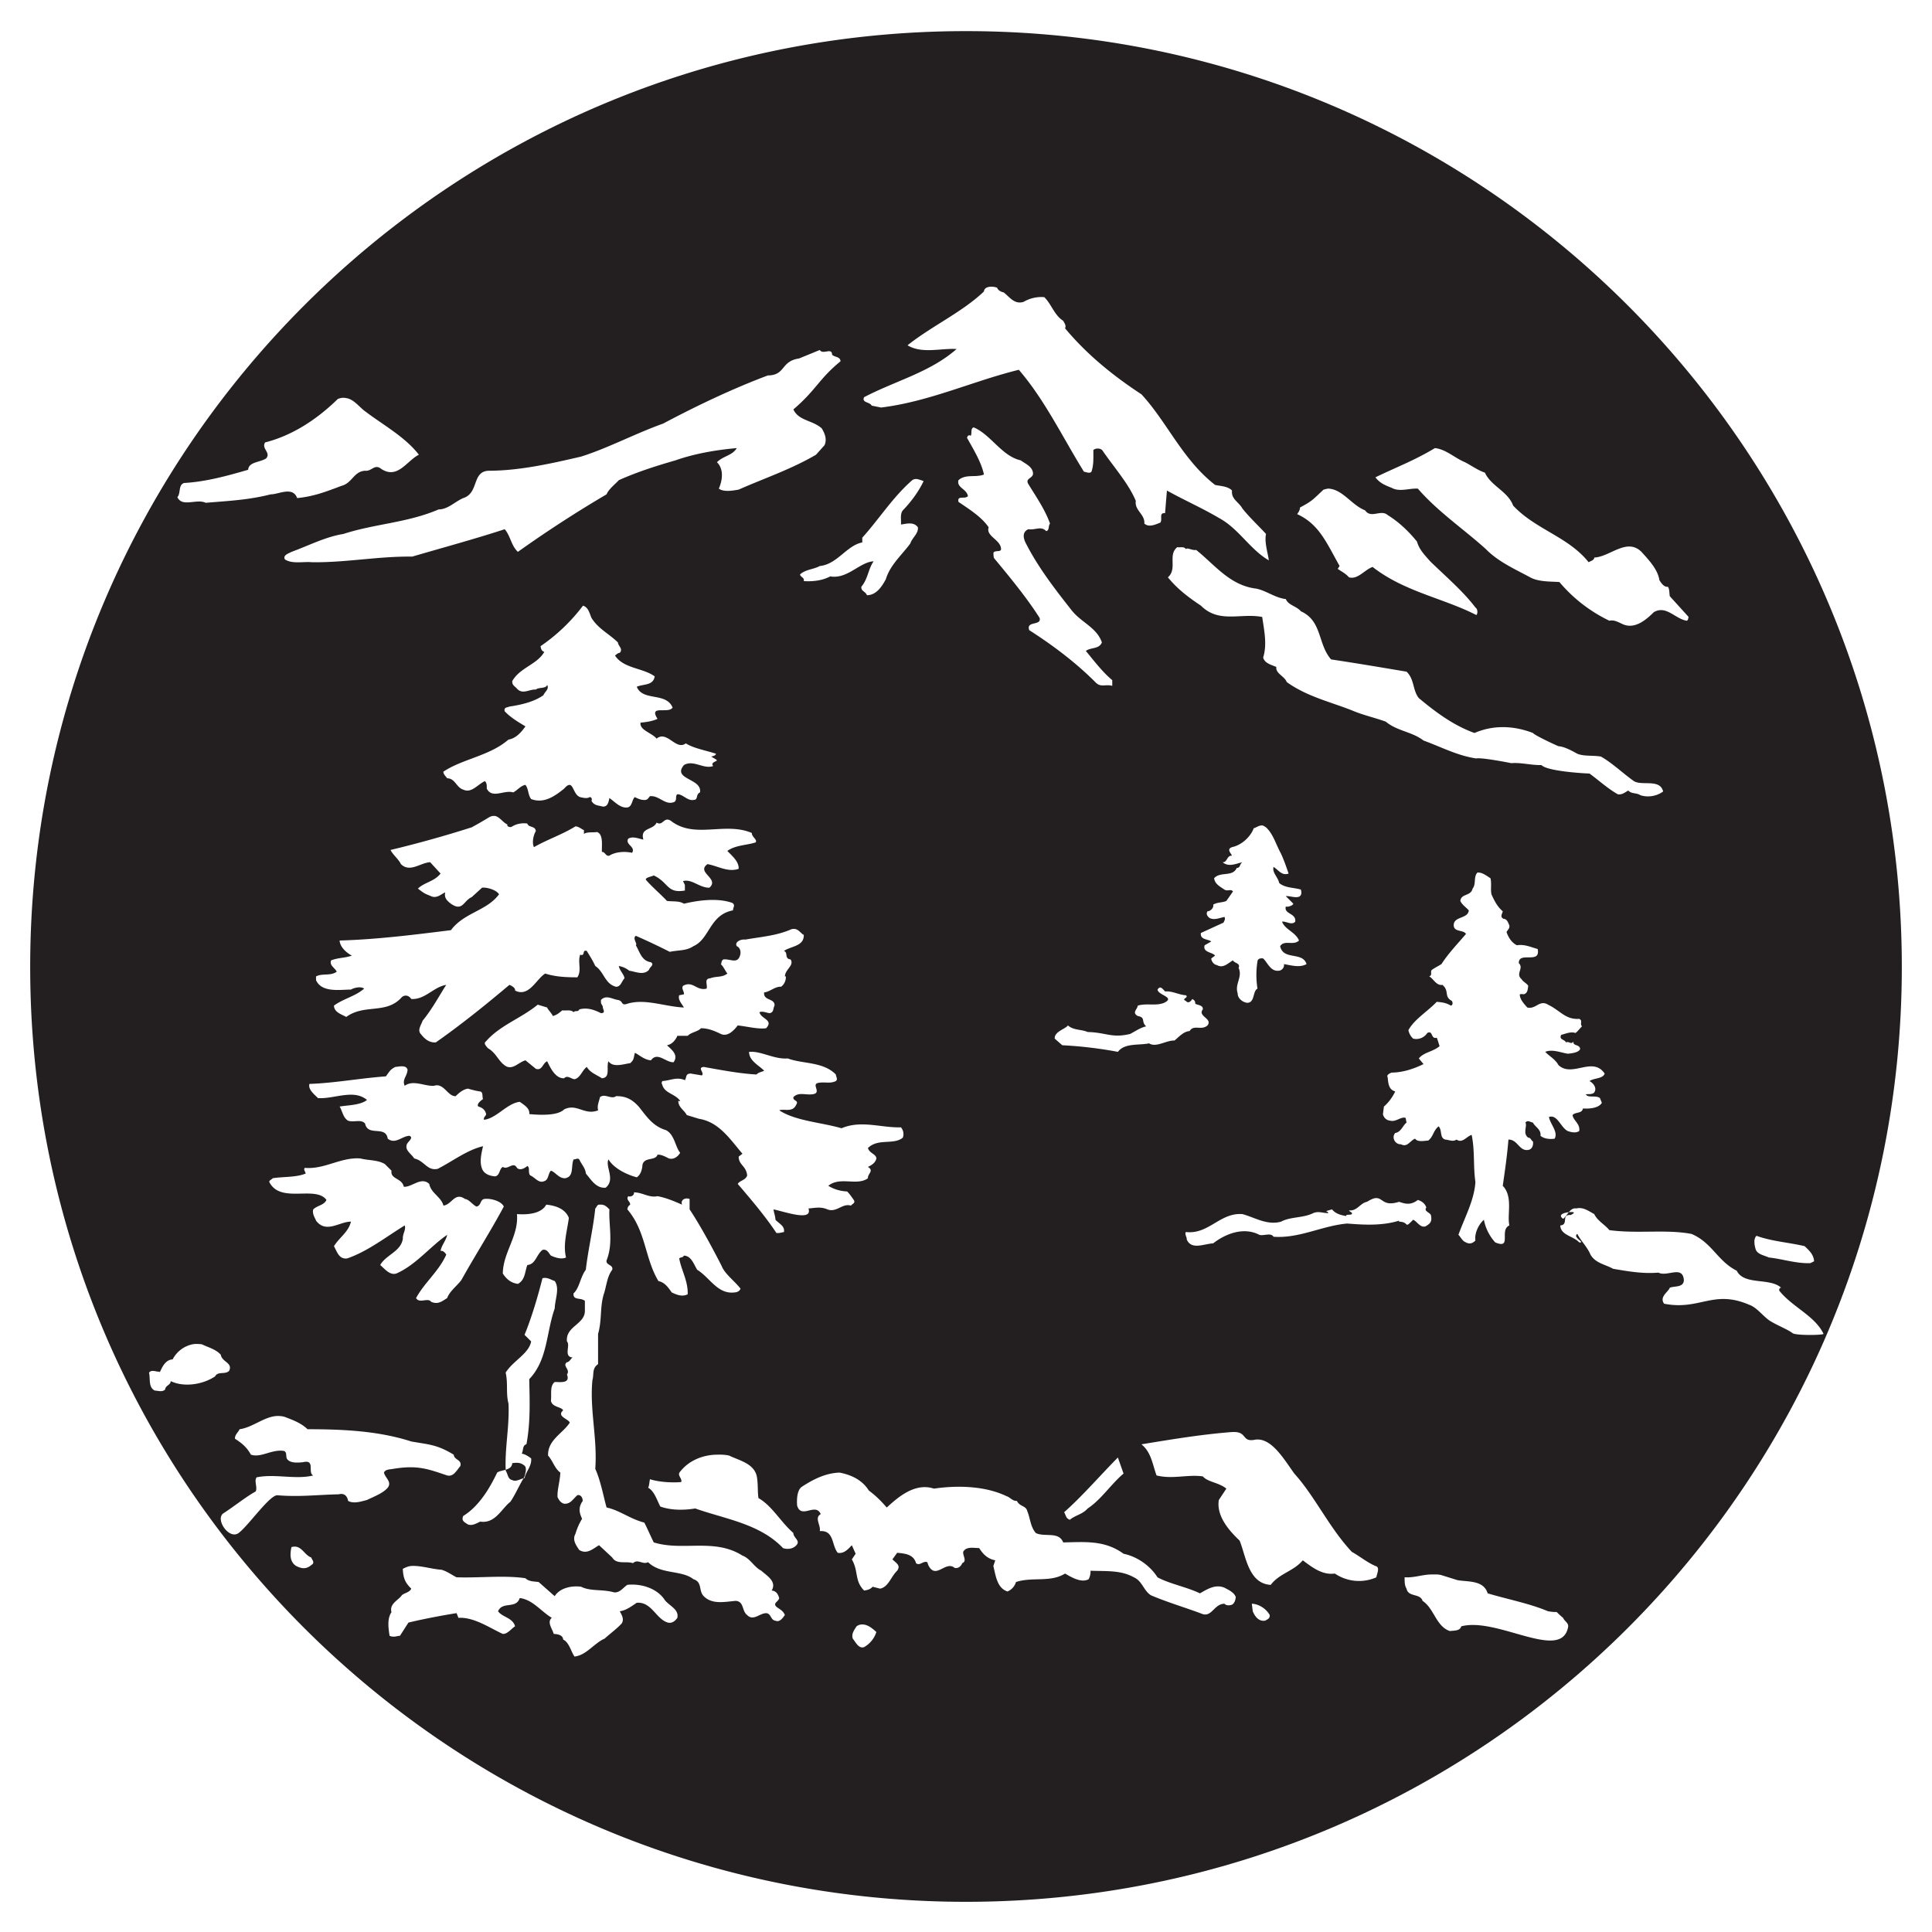 <svg xmlns="http://www.w3.org/2000/svg" width="64" height="64"><path d="M32 1.031c-17.121 0-31 13.89-31 31C1 49.142 14.879 63 32 63c17.12 0 31-13.858 31-30.969 0-17.11-13.88-31-31-31zm.781 8.469a.548.548 0 0 1 .25.031c.028.084.121.135.219.156.208.166.357.404.656.313.202-.118.444-.178.688-.156.236.23.333.6.625.781.035.07.112.16.062.25.732.878 1.598 1.575 2.532 2.188.849.918 1.357 2.158 2.437 3 .174.04.423.04.563.187-.035.285.219.372.343.594.224.285.545.585.782.843-.056.292.058.604.093.875-.626-.362-1-1.056-1.656-1.406-.563-.333-1.148-.587-1.719-.906l-.062.75c-.216-.022-.074.201-.157.313-.16.06-.377.17-.53.03.028-.305-.331-.437-.282-.75-.237-.57-.711-1.098-1.094-1.655-.055-.098-.228-.101-.312-.032 0 .271.014.496-.063.719-.055.07-.167.014-.25 0-.704-1.135-1.292-2.372-2.156-3.375-1.51.37-2.968 1.055-4.563 1.25l-.312-.063c-.056-.125-.34-.092-.25-.28 1.037-.544 2.185-.822 3.063-1.595-.515-.034-1.145.168-1.625-.124.815-.647 1.807-1.093 2.53-1.782.015-.111.101-.143.188-.156zm-5.625 2.094c.104.168.407-.095.407.156.09.09.274.059.28.219-.71.577-.815.96-1.562 1.594.182.382.617.347.938.624.104.168.184.368.093.563l-.28.313c-.817.48-1.713.78-2.563 1.156-.195.035-.495.086-.657-.032.133-.306.16-.659-.062-.875.202-.208.511-.219.656-.468-.695.061-1.397.184-2.031.406-.647.187-1.27.385-1.875.656-.112.125-.337.295-.406.469a40.144 40.144 0 0 0-2.938 1.906c-.223-.202-.242-.527-.437-.75-.976.32-2.038.607-3.063.907-1.121-.014-2.19.2-3.312.187-.292-.03-.663.067-.906-.094-.078-.145.133-.2.218-.25.578-.209 1.12-.497 1.719-.593 1.052-.341 2.119-.368 3.156-.813.306 0 .54-.257.813-.375.53-.167.28-.885.844-.906 1.016 0 2.08-.24 3.062-.469.884-.278 1.8-.766 2.719-1.094 1.086-.577 2.293-1.155 3.468-1.594.593-.006.418-.472 1.032-.562l.687-.281zM11.47 13.188c.249.034.431.296.625.437.606.46 1.322.845 1.781 1.438-.403.201-.706.829-1.25.468-.216-.175-.315.09-.531.063-.376.02-.426.408-.781.5-.502.188-.912.351-1.47.406-.146-.403-.624-.118-.874-.125-.725.187-1.405.218-2.156.281-.3-.146-.778.16-.938-.187.118-.132.025-.4.219-.469.732-.041 1.456-.244 2.125-.438.02-.264.385-.242.594-.374.174-.195-.164-.323-.032-.532.927-.236 1.738-.784 2.406-1.437a.442.442 0 0 1 .282-.031zm20.781.968c.571.237.935.956 1.563 1.094.146.111.4.208.406.438 0 .16-.268.155-.157.343.245.403.552.84.72 1.313-.063.07-.014.228-.126.25-.173-.181-.35-.028-.593-.063-.23.105-.153.34-.063.5.404.787.963 1.506 1.5 2.188.32.404.832.568 1 1.062-.091.23-.365.156-.531.282.265.32.548.696.875.968v.188c-.237-.063-.382.07-.563-.125-.669-.669-1.435-1.238-2.187-1.719-.118-.32.42-.135.343-.406-.424-.669-.992-1.357-1.5-1.969-.034-.05-.023-.125-.03-.188.055-.104.284.005.25-.156-.035-.284-.505-.401-.407-.687-.237-.354-.68-.622-1-.844-.049-.23.207-.076.313-.188-.035-.243-.383-.28-.313-.53.237-.215.565-.077.844-.188-.09-.417-.347-.83-.563-1.219.014-.028.042-.119.125-.063.05-.09-.017-.233.094-.28zm15.281.688c.363.035.66.33 1 .469.202.104.44.275.657.343.201.446.756.614.937 1.094.745.794 1.824 1.027 2.5 1.875.057-.041.18-.058.188-.156.515-.02 1.075-.668 1.562-.188.244.271.538.576.594.938.062.098.157.24.281.218.056.083.042.181.063.313l.624.688c-.021.05-.006.096-.062.125-.39-.064-.683-.526-1.094-.282-.25.25-.616.56-1 .407-.152-.064-.303-.167-.468-.125a4.983 4.983 0 0 1-1.657-1.282c-.285-.021-.69-.002-.968-.156-.488-.265-1.058-.513-1.47-.938-.724-.653-1.594-1.241-2.25-2-.285-.02-.603.122-.874-.03-.203-.078-.393-.156-.532-.345.654-.32 1.294-.558 1.97-.968zm-17.125 1.031c.066.018.128.038.188.063-.147.319-.41.684-.688.968-.098.126-.048.316-.062.469.174-.022.423-.103.562.094.021.207-.194.35-.25.531-.265.368-.674.715-.812 1.188-.133.243-.312.524-.625.53-.057-.139-.194-.121-.188-.28.224-.265.219-.566.407-.844-.467.027-.86.597-1.438.5-.243.132-.555.176-.875.156.028-.119-.104-.127-.125-.219.182-.173.44-.162.656-.281.578-.056.891-.684 1.407-.781v-.157c.564-.627 1.022-1.356 1.656-1.906a.223.223 0 0 1 .187-.031zm13.625.313c.457.04.75.548 1.188.718.201.287.52-.045.75.157.368.228.69.534.968.875.077.27.25.441.438.656.5.488 1.088.987 1.5 1.531.07.041.087.188.031.25-1.08-.557-2.392-.774-3.437-1.594-.265.09-.49.427-.782.344-.125-.138-.228-.177-.374-.281l.062-.094c-.432-.767-.675-1.384-1.406-1.719.049-.07.093-.134.093-.218.425-.23.406-.245.782-.594.073-.016.122-.037.187-.032zM39 18.125c.09.022.22-.035.281.063.07-.057.198.052.344.03.62.495 1.123 1.184 2 1.282.341.077.628.309.969.344.084.208.354.232.5.406.71.32.553 1.085 1 1.594.836.125 1.678.268 2.5.406.264.251.197.61.406.875.557.465 1.147.905 1.844 1.156.648-.28 1.325-.236 1.937 0 .035.063.635.348.844.438.203.013.461.158.625.25.23.091.496.046.781.093.376.21.718.548 1.094.813.264.167.864-.088.969.344a.852.852 0 0 1-.75.125c-.139-.092-.281-.032-.407-.157-.118.068-.205.146-.343.125-.335-.188-.616-.45-.938-.687-.208-.007-1.405-.078-1.593-.281-.334.008-.674-.09-1-.063-.37-.076-1.046-.19-1.157-.156-.626-.091-1.158-.379-1.75-.594-.376-.292-.874-.312-1.25-.625-.404-.146-.727-.207-1.125-.375-.717-.284-1.488-.457-2.156-.937-.07-.195-.379-.284-.344-.5-.16-.07-.388-.118-.437-.313.133-.424.038-.87-.032-1.343-.71-.139-1.432.223-2.03-.375-.42-.28-.774-.548-1.094-.938.327-.284-.016-.742.312-1zm-19.688 1.938c.181.056.212.246.282.406.222.36.575.52.875.812.007.118.18.211.062.344-.055 0-.121.059-.156.094.286.432.922.402 1.313.687-.05.314-.378.246-.594.344.201.494.964.165 1.187.688-.133.223-.806-.107-.5.375-.16.076-.374.11-.562.125-.042.25.385.342.531.53.348-.285.642.407.969.157.258.166.665.232 1 .344-.02.066-.093.076-.157.093.043.035.146.077.188.125-.022.042-.222.07-.125.188-.313.119-.656-.219-.969-.031-.403.481.615.439.532.906-.154.069-.044.25-.22.25-.194.033-.363-.202-.53-.188-.077.05-.004.188-.094.25-.299.14-.507-.222-.813-.187-.062.064-.066.112-.156.125-.14.007-.232-.04-.344-.094-.104.07-.08.35-.281.344-.223.007-.403-.208-.563-.313-.028.126-.05.29-.218.282-.16-.042-.285-.033-.375-.188.02-.041.014-.132-.063-.125-.084.055-.214.022-.312 0-.272-.09-.211-.65-.532-.281-.32.258-.675.504-1.093.344-.104-.133-.083-.337-.188-.469-.16.027-.266.18-.406.25-.292-.096-.694.224-.875-.125 0-.09.007-.187-.063-.25-.25.118-.447.413-.718.281-.23-.07-.26-.368-.531-.375-.049-.07-.126-.129-.126-.218.635-.426 1.53-.52 2.157-1.063.25-.041.423-.243.562-.438-.216-.131-.486-.285-.687-.5-.035-.139.086-.122.156-.156.376-.056.811-.153 1.125-.375.049-.12.201-.203.125-.343-.035.133-.292.072-.375.156-.203-.022-.437.178-.625-.032-.085-.09-.163-.119-.156-.25.258-.452.82-.544 1.062-.968-.098-.029-.11-.111-.125-.188a6.01 6.01 0 0 0 1.407-1.343zm-2.906 6.968c.159.04.266.23.407.282-.049.056.1.119.156.062a.766.766 0 0 1 .5-.094c.035.14.267.07.281.25-.083.14-.132.379-.063.532.467-.265.922-.41 1.375-.688.105 0 .198.09.282.125v.125c.103-.076.298-.04.437-.063.21.083.15.442.157.657.117 0 .124.16.25.125.195-.125.499-.149.75-.094.132-.202-.245-.274-.125-.469.159-.09.347.004.5.032-.118-.411.326-.305.437-.563.216.126.232-.208.469-.063.787.62 1.797.023 2.687.407-.007.13.195.223.125.312-.306.098-.667.087-.937.282.166.173.388.355.375.593-.355.125-.704-.1-1.032-.156-.39.278.41.475.063.781-.328.007-.583-.301-.875-.218l.063.125v.187c-.6.104-.53-.264-1.032-.5-.028.028-.327.073-.25.156.216.245.472.458.688.688.188.028.401-.011.562.093.487-.118 1.12-.197 1.594-.03.125.069.031.151.031.25-.78.146-.769.951-1.312 1.187-.237.16-.49.124-.782.187A21.576 21.576 0 0 0 21.063 31c-.125.085.064.263 0 .313.126.208.187.52.5.562.126.091-.041.152-.062.25-.18.195-.434.065-.656.031A.755.755 0 0 0 20.5 32c.014.133.173.282.188.406-.098.106-.122.282-.282.282-.376-.098-.395-.5-.687-.688-.084-.186-.178-.327-.282-.5-.167-.05-.037.188-.218.125-.09.25.06.52-.094.75-.348 0-.721-.013-1.063-.125-.293.173-.54.8-1 .563.021-.09-.131-.168-.187-.188-.76.64-1.574 1.3-2.438 1.906-.228.015-.38-.127-.5-.281-.118-.13.021-.307.063-.438.314-.383.532-.796.781-1.187-.424.07-.69.49-1.156.469-.077-.118-.208-.152-.313-.063-.515.584-1.23.211-1.843.657-.16-.092-.399-.152-.406-.376.313-.23.7-.304 1-.562-.105-.083-.333-.032-.438.031-.355 0-.968.112-1.156-.312v-.125c.222-.112.486-.004.687-.157-.076-.138-.25-.208-.187-.374.23-.09.45-.074.687-.157-.153-.077-.392-.27-.406-.5 1.233-.035 2.455-.19 3.688-.343.432-.584 1.19-.638 1.593-1.188-.09-.154-.423-.239-.562-.219l-.344.313c-.271.117-.297.49-.688.218-.118-.09-.235-.194-.187-.375-.111.035-.274.217-.469.125-.244-.097-.228-.096-.437-.25.209-.208.548-.235.75-.5l-.344-.375c-.32.014-.67.356-.969.063-.084-.174-.266-.308-.344-.469.9-.214 1.86-.485 2.688-.75.216-.117.392-.22.594-.343a.316.316 0 0 1 .187-.032zm25.407.313c.035.002.09.04.124.062.245.222.334.584.5.875.106.238.167.418.25.657-.23.082-.333-.122-.5-.22-.049.19.147.338.188.532.188.168.502.15.719.219.02.091.03.155-.032.218-.118.084-.35-.02-.468 0l.25.25c-.014.056-.166.115-.25.094-.07.257.354.214.312.5-.118.132-.298-.021-.437 0 .098.265.451.347.562.625-.187.182-.484-.035-.625.188.106.48.743.169.875.593-.23.126-.5.042-.75 0 .028.113-.083.226-.187.22-.258.02-.354-.269-.5-.407-.092-.015-.181.01-.188.094a2.838 2.838 0 0 0 0 .906c-.167.083-.079.469-.343.469-.162-.02-.32-.16-.313-.313-.106-.312.17-.537.031-.843.07-.162-.146-.153-.187-.25-.153.082-.322.281-.532.156-.103-.013-.187-.129-.187-.219l.125-.094c-.084-.12-.42-.1-.344-.343l.219-.125c-.106-.084-.379-.052-.344-.282l.75-.343c.034-.077.066-.118.032-.188-.16.028-.34.12-.5.031-.07-.055-.119-.135-.063-.218.119-.007.216-.135.188-.22.146-.089.305-.061.437-.124l.219-.313c-.07-.097-.184.007-.282-.062-.145-.098-.316-.181-.343-.375.202-.237.617-.031.75-.344.125.007.09-.131.187-.188-.201.042-.447.175-.656 0 .16.014.132-.227.313-.218-.063-.112-.175-.218 0-.282.312-.063.614-.34.718-.625.094-.026.176-.1.282-.093zm7.124 1.562c.154-.02.306.105.438.188.042.195-.004.335.031.531.097.215.194.409.375.563-.014.076-.107.193.032.25.118.006.152.148.187.218.014.105-.059.15-.094.219.056.16.156.347.344.438.244-.042.465.062.688.125.104.522-.633.059-.626.468.181.168-.122.35.094.532.042.083.163.129.219.218-.02.111-.01.247-.156.282-.043-.014-.07-.009-.125 0 0 .166.138.31.25.437.285.069.402-.268.687-.094.398.189.578.504 1.032.469.131.063.01.159.093.25-.077.07-.135.164-.218.219-.153-.055-.33.027-.47.062-.09.16.122.152.157.25.112-.05.166.088.25-.031-.035.16.205.083.219.25-.042.112-.26.142-.407.156-.23-.035-.513-.16-.75-.062.139.147.333.242.438.437.452.43 1.135-.304 1.531.282-.055.18-.368.144-.5.25.14.076.248.235.157.374-.064.077-.212.05-.282.063.078.134.336.02.469.125l.063.156c-.083.16-.374.208-.626.188-.033.18-.246.107-.343.218.007.167.267.295.218.532-.112.07-.25.042-.374 0-.237-.11-.34-.56-.626-.469.029.223.313.489.188.719-.153.028-.358.004-.469-.094.028-.217-.187-.297-.25-.438-.098-.013-.167-.097-.25 0 .07.118-.101.355.094.5.09 0 .086.084.156.126.021.112-.023.26-.156.28-.3.049-.35-.35-.656-.343-.043.53-.111.995-.188 1.531.348.362.136.951.219 1.313-.348.152.102.8-.469.562a1.548 1.548 0 0 1-.375-.75c-.18.161-.316.451-.281.688-.083.084-.186.133-.313.062-.124-.041-.187-.2-.25-.25.21-.585.522-1.136.563-1.75-.076-.52-.015-1.047-.125-1.562-.175.056-.305.289-.5.156-.125.084-.25.006-.375 0-.195-.063-.093-.311-.219-.438-.18.14-.17.336-.343.47-.133.006-.354.062-.438-.063-.174.076-.252.298-.469.187-.188.007-.32-.222-.187-.375.195-.027.256-.26.375-.343l-.032-.157c-.153-.049-.32.142-.5.094a.268.268 0 0 1-.25-.219l.032-.25c.14-.118.278-.298.375-.5-.216-.063-.23-.254-.25-.468-.05-.083.07-.13.125-.157.382 0 .763-.135 1.062-.281L47 35.062c.168-.209.464-.217.688-.406-.029-.09-.066-.218-.094-.281-.203.063-.118-.26-.313-.156a.436.436 0 0 1-.468.187.508.508 0 0 1-.157-.281c.188-.354.638-.623.938-.938.188.016.315.034.468.126.07-.022.067-.1.032-.157-.273-.145-.069-.33-.313-.531-.201.035-.304-.213-.437-.281.125-.044.017-.163.093-.219.099-.07.236-.138.313-.188.237-.368.548-.686.813-1-.09-.145-.393-.051-.407-.28-.007-.315.473-.208.5-.5-.103-.112-.218-.18-.281-.313.028-.252.35-.15.406-.407.125-.154.025-.378.157-.53zM26.22 30.781c.216-.056.288.132.406.188.014.382-.426.37-.656.531.147.055.003.26.218.281.132.203-.18.326-.187.563h.031a.398.398 0 0 1-.156.343c-.203-.014-.367.168-.563.188-.034.286.365.186.344.438-.055.104-.017.215-.156.25-.111-.008-.232-.08-.344-.032.057.23.484.252.219.532-.292.033-.61-.06-.938-.094-.132.174-.34.386-.562.281-.203-.098-.412-.188-.656-.188-.111.12-.312.124-.438.25h-.343c-.07.16-.19.287-.344.313.126.126.4.311.218.563-.257.013-.534-.362-.75-.063-.222-.02-.356-.159-.53-.25-.05.168-.019.225-.157.344-.217.026-.566.16-.719-.063-.084.188.081.542-.218.563-.182-.12-.382-.18-.5-.375-.154.104-.212.364-.407.406-.097 0-.239-.15-.343-.031-.286.014-.452-.334-.563-.563-.154.063-.16.32-.375.25l-.344-.281c-.23.062-.42.328-.656.188-.25-.16-.302-.427-.594-.594-.042-.062-.153-.15-.062-.219.467-.537 1.168-.766 1.718-1.219l.313.094c.02.07.125.155.188.281.125-.028.222-.111.312-.187.119.02.284-.036.375.062.056-.07.153.004.188-.093.257-.07.488.007.718.124.188 0 .042-.149.063-.218-.062-.125-.063-.073-.063-.219.174-.18.369-.028.563 0 .188.035.089.202.312.125.592-.18 1.234.097 1.875.125-.076-.126-.212-.273-.156-.406l.156-.032c.013-.097-.094-.183-.031-.28.334-.182.44.176.781.093.042-.125-.098-.33.125-.344.202-.077.388-.017.563-.156-.09-.118-.122-.222-.219-.313.034 0 .003-.12.094-.156.208-.021.44.145.531-.093.07-.16.004-.31-.094-.344-.083-.14.135-.239.282-.219.55-.096 1.044-.129 1.53-.344zm12.187 1.938c.035-.017.072-.01.188.125.225-.026.457.112.687.125.119.085-.172.114 0 .187.105.127.201-.05.219-.062.07.047.093.067.094.156.07.047.268.042.25.188-.182.23.332.297.156.53-.206.183-.456-.042-.594.188-.192.009-.341.18-.5.313-.274-.012-.608.245-.843.093-.325.073-.808-.021-1.032.282a13.712 13.712 0 0 0-1.843-.219l-.25-.219c-.018-.235.347-.313.437-.437.188.166.453.127.656.218.61.013.799.212 1.407.063.196-.103.35-.214.53-.25-.182-.162-.002-.292-.28-.344-.203-.116-.01-.218 0-.343.292-.09.605.02.874-.094.386-.185-.201-.248-.218-.438 0 0 .027-.046.062-.062zm-13.593 2.125c.404-.035.82.253 1.28.218.502.188 1.17.1 1.595.532 0 .069.076.156 0 .218-.203.098-.37.014-.594.063-.223.049.147.34-.188.375-.236.028-.458-.081-.625.094-.021.138.191.096.094.25-.119.271-.402.124-.563.187.543.355 1.402.4 2.063.594.655-.279 1.314-.01 1.969-.031a.344.344 0 0 1 .062.343c-.306.251-.821.01-1.156.344.056.182.267.19.281.344-.035.146-.15.217-.281.281.216.131-.014.223 0 .375-.362.265-.922-.07-1.313.25.195.118.389.175.625.188.098.098.143.177.22.281.062.105-.046.124-.095.188-.285-.09-.474.242-.78.124-.222-.098-.417-.045-.626-.03.143.437-.745.12-1.156.03.007.113.055.205.063.344.118.132.316.204.28.407-.083.013-.159.044-.25.03-.369-.557-.841-1.11-1.28-1.624.07-.119.263-.12.312-.282-.035-.326-.281-.34-.281-.624l.125-.094c-.397-.46-.769-1.051-1.438-1.157l-.406-.124c-.084-.162-.281-.254-.281-.47.02 0 .055.022.062 0-.174-.242-.51-.245-.593-.53-.028-.077-.028-.048 0-.126.278-.02.478-.148.75-.03.063-.097.013-.213.187-.22l.375.063c.098-.09-.167-.26.063-.281.585.104 1.192.221 1.75.25.048-.07.173-.084.25-.125-.174-.18-.5-.326-.5-.625zm-11.72.5c.14-.013.365-.073.407.093-.014.223-.19.323-.094.532.28-.21.663.02.969 0 .328-.111.454.358.719.343.097-.097.232-.221.406-.25.097.029.28.08.406.094.105.02.06.188.094.25-.062.05-.226.16-.156.25.12.029.215.101.25.219.041.083-.09.114-.063.219.411-.042.77-.553 1.188-.594.132.098.34.212.312.406.334.029.933.065 1.157-.156.424-.21.672.211 1.125.031-.042-.154.027-.284.062-.437.16-.133.379.087.531-.032.328-.007.541.114.75.344.258.32.46.649.907.782.285.153.301.548.468.75-.084.139-.221.23-.375.187-.11-.055-.242-.132-.375-.125-.07.216-.45.064-.5.344-.007.117-.048.316-.187.406-.348-.09-.771-.307-.938-.594-.118.237.241.667-.093.938-.32.028-.482-.267-.657-.469-.014-.182-.149-.308-.218-.469-.07-.055-.118.008-.188 0-.097.237.025.569-.281.625-.21.007-.322-.206-.469-.25-.097.085-.073.303-.219.344-.187.091-.316-.132-.468-.188-.084-.097.003-.256-.094-.312-.092.076-.24.16-.344.063-.125-.23-.294.08-.469-.032-.125.07-.089.271-.25.313-.18-.013-.368-.076-.437-.25-.092-.23-.025-.5.031-.75-.536.13-.985.485-1.5.75-.355.077-.434-.267-.781-.344-.078-.14-.3-.257-.25-.438 0-.097.26-.242.094-.312-.245.007-.469.296-.72.094-.069-.452-.659-.055-.75-.5-.131-.154-.367-.03-.562-.094-.167-.096-.191-.323-.281-.469.292-.049.683-.044.906-.218-.439-.376-1.11-.02-1.625-.063-.104-.11-.338-.282-.281-.469.836-.028 1.668-.188 2.531-.25.118-.152.13-.22.313-.312zm-1.155 3.031c.257.07.575.042.812.188l.219.218c-.048.287.35.24.406.532.271.021.571-.346.844-.094.055.306.399.432.469.718.285-.034.37-.461.718-.218.133.014.236.18.375.25.16-.029.118-.215.25-.25.21-.036.58.069.657.25-.432.809-.954 1.623-1.407 2.437-.16.208-.385.365-.469.594-.18.112-.3.221-.53.125-.105-.154-.39.07-.5-.125.278-.514.749-.88 1-1.438-.036-.063-.103-.14-.188-.124.028-.182.177-.337.219-.532-.557.376-1.04 1.003-1.688 1.282-.222.062-.379-.156-.531-.282.187-.34.688-.443.75-.875-.007-.173.111-.292.062-.437-.654.403-1.224.857-1.906 1.093-.271.035-.334-.218-.438-.406.187-.3.478-.463.563-.812-.37-.007-.822.406-1.156-.032-.028-.083-.135-.222-.094-.374.133-.134.354-.132.438-.313-.356-.488-1.492.12-1.876-.563-.062-.084.067-.107.094-.156.32-.055.78-.023 1.094-.156-.008-.062-.08-.124-.031-.188.662.057 1.189-.36 1.844-.312zM21 39.5c.271-.007.503.188.781.125.293.055.541.163.813.281-.062-.166.118-.244.25-.187v.343c.48.718 1.062 1.876 1.062 1.876.105.265.423.491.625.75-.021.07-.097.118-.187.124-.571.078-.826-.491-1.25-.75-.106-.173-.194-.462-.438-.468-.049.083-.1.038-.156.093.069.391.295.743.281 1.188-.18.09-.357.021-.531-.063-.111-.159-.228-.333-.438-.374-.458-.76-.41-1.65-1.03-2.376.013-.076.023-.101.093-.156 0-.118-.146-.157-.063-.281.07.035.209-.02.188-.125zm24.594.188c.22.003.238.286.75.124.173.049.36.14.625-.062.132.041.232.116.281.25-.105.137.156.163.156.281.035.188-.034.26-.187.344-.174.055-.288-.177-.407-.219-.32.326-.105.07-.468.063v-.032c-.571.176-1.183.137-1.719.094-.843.077-1.581.499-2.438.438-.09-.147-.321-.02-.468-.063-.515-.272-1.12-.04-1.532.282-.3.013-.714.23-.874-.126.006-.089-.073-.166-.032-.25.76.09 1.13-.65 1.875-.593.398.103.814.382 1.282.25.306-.168.727-.115 1.062-.282.174-.076.318 0 .5 0 .007-.028-.072-.084-.094-.062l.219-.063c.112.14.28.191.469.22-.007-.07.13-.021.187-.063.028-.07-.059-.056-.093-.125.264.035.37-.24.593-.282.148-.09.24-.126.313-.124zm-27.5.218c.313.029.632.138.75.438-.056.431-.199.874-.094 1.312-.147.07-.346.007-.5-.062-.076-.085-.127-.23-.281-.188-.208.167-.222.472-.5.5-.084.223-.069.492-.313.625-.236-.035-.374-.155-.5-.343.008-.703.532-1.246.469-1.97.335.027.808-.006.969-.312zm1.781 0c.154-.014.229.074.313.157-.029.522.136 1.11-.094 1.687-.035.168.23.137.187.313-.174.228-.191.547-.281.812-.132.439-.055.846-.188 1.313v1c-.208.146-.13.327-.187.53-.097.974.17 1.934.094 2.938.182.402.278.947.375 1.282.432.09.776.38 1.25.5.104.202.214.46.312.656.961.3 2.004-.153 2.938.437.257.093.387.383.625.5.152.146.531.35.343.657.146.014.208.11.25.25-.02.125-.25.173-.062.312.119.083.194.117.25.25-.041.048-.152.257-.313.188-.167-.022-.137-.244-.312-.25-.216.006-.422.272-.625.062-.18-.132-.096-.447-.375-.469-.362.029-.784.13-1.063-.156-.18-.182-.036-.466-.343-.563-.383-.306-1.082-.151-1.5-.562-.188.091-.333-.121-.5.031-.237-.076-.54.056-.688-.187l-.437-.407c-.195.112-.4.318-.657.157-.104-.154-.236-.337-.125-.532a2.06 2.06 0 0 1 .22-.5c-.091-.2-.126-.352 0-.562.048-.007.01-.261-.157-.219-.146.125-.222.297-.438.282-.118-.034-.17-.121-.218-.22-.014-.242.08-.519.093-.812-.187-.132-.246-.387-.406-.562-.02-.522.497-.739.719-1.094-.048-.126-.449-.205-.219-.406-.07-.126-.357-.096-.406-.313.027-.23-.043-.492.125-.625.153-.007.532.07.406-.25.126-.167-.167-.282 0-.406.09-.008.125-.121.188-.156-.314-.028-.062-.405-.188-.532-.049-.5.58-.56.594-1v-.343c-.132-.12-.402-.005-.375-.25.195-.174.225-.545.406-.782.077-.675.243-1.356.313-2.03.055-.049.058-.14.156-.126zm32.344.125c.222-.056.413.09.593.188.105.223.348.344.5.531.955.126 1.87-.035 2.72.125.681.285.866.904 1.5 1.219.243.493 1.093.221 1.468.562-.055.008-.063.053-.063.094.425.544 1.19.839 1.47 1.438-.063.048-.976.053-1.032-.032-.21-.145-.507-.252-.75-.406-.237-.16-.423-.44-.688-.531-1.19-.509-1.628.2-2.812-.032-.167-.236.146-.391.188-.53.173-.064.454 0 .468-.25-.041-.508-.551-.098-.843-.25-.53.047-1.04-.05-1.5-.126-.264-.147-.583-.184-.75-.468-.104-.252-.32-.458-.438-.688-.174.112.299.302.063.281-.189-.21-.619-.236-.626-.562.293-.022.01-.372.344-.344.201-.102.077-.107-.062-.094-.063.075-.118.167-.188.219-.188-.132.024-.203.188-.219.063-.074.131-.142.25-.125zm5.968.907c.523.188 1.071.218 1.594.343.139.133.299.27.313.5l-.125.063c-.487.014-.916-.14-1.375-.188-.14-.07-.389-.1-.438-.281-.035-.118-.08-.339.032-.438zM17.97 42.343c.154-.042.28.051.406.093.173.243.008.607 0 .907-.286.814-.231 1.703-.844 2.343.014.718.045 1.413-.093 2.157-.14.035-.095.208-.157.312.118.013.25.107.313.157.027.258-.178.433-.219.656-.009.002-.022-.003-.031 0-.158.26-.283.556-.438.781-.292.223-.498.733-1 .656-.118.056-.267.149-.406.094-.118-.077-.226-.12-.156-.281.522-.32.875-.915 1.125-1.438.067-.047.187-.065.281-.093-.028-.753.128-1.433.094-2.188-.092-.354-.011-.656-.094-1.031.257-.403.766-.62.844-1.032l-.219-.218c.237-.578.435-1.249.594-1.875zm-1.219 6.343v.032c.077.11.064.277.219.312.116.06.25-.027.375-.062.012-.02.018-.043.031-.063.035-.132.094-.306-.031-.375-.119-.091-.242-.077-.375-.062-.012.136-.106.185-.219.218zM6.375 44.532c.097-.019.208-.013.313 0 .215.106.451.156.625.344.042.25.4.26.28.531-.125.14-.378.006-.468.188-.418.278-1.045.365-1.469.156-.007.14-.173.135-.187.281-.105.09-.219.038-.344.032-.217-.112-.139-.386-.188-.594.084-.111.225-.024.344-.032.021.105.104-.393.438-.406a.963.963 0 0 1 .656-.5zm2.875 2.375c.065.004.12.009.188.032.258.098.534.198.75.406 1.142 0 2.336.05 3.437.406.578.103.848.097 1.406.438.014.181.276.159.219.374-.14.174-.236.362-.438.313-.64-.216-.987-.35-1.78-.219-.099.022-.264.007-.313.125.042.182.272.305.125.5-.153.181-.445.289-.688.407-.188.048-.437.135-.625.03-.028-.166-.131-.266-.312-.218-.697.015-1.322.093-2.031.031-.259-.007-.962 1.012-1.282 1.25-.32.238-.795-.47-.5-.656.296-.186.742-.544 1.063-.719.07-.14-.06-.344.031-.468.6-.127 1.304.083 1.875-.063-.196-.097.087-.54-.344-.438-.16.016-.44.041-.531-.124-.035-.092.01-.21-.094-.25-.404-.064-.752.236-1.094.124-.132-.236-.273-.363-.53-.53 0-.14.099-.195.155-.313.457-.061.861-.463 1.313-.438zm31.563.532c.533-.035.294.355.78.25.528-.062.933.638 1.282 1.124.683.753 1.154 1.793 1.906 2.594.273.153.496.344.782.469.166.035.045.264.03.375a1.423 1.423 0 0 1-1.374-.125c-.424.057-.75-.208-1.063-.438-.314.37-.763.423-1.062.813-.746-.042-.823-.974-1.032-1.469-.376-.354-.77-.83-.687-1.343l.25-.376c-.252-.208-.607-.21-.781-.406-.516-.07-1.002.102-1.532-.031-.131-.355-.172-.767-.5-1.031 1.01-.166 1.997-.33 3-.407zm-17.094.75c.15-.005.296-.004.437.03.327.16.795.252.907.657.056.25.027.52.062.75.46.265.725.78 1.156 1.156 0 .153.21.236.125.375-.11.154-.315.18-.468.125-.767-.808-1.925-.963-2.907-1.312-.39.063-.8.062-1.156-.063-.11-.202-.197-.514-.406-.625.035-.041.042-.192.062-.281.3.097.746.121 1.032.094.055-.111-.15-.225-.032-.344.283-.365.738-.55 1.188-.563zm13.312.093l.188.532c-.419.354-.742.863-1.188 1.156-.18.201-.398.215-.593.375-.14-.057-.118-.14-.188-.25.593-.523 1.168-1.192 1.781-1.813zm-9.218.5c.397.077.752.247.968.594.23.169.413.353.594.563.37-.341.936-.835 1.563-.626.696-.104 1.653-.112 2.406.25.118.035.189.163.343.157.09.194.303.149.344.343.097.223.1.511.282.72.286.146.766-.064.906.312.696-.013 1.373-.085 2 .375.439.09.874.384 1.125.781.412.221.974.321 1.406.531.244-.14.513-.313.813-.187.138.076.319.151.374.312-.014.097-.035.194-.124.25-.084.027-.188.039-.25-.031-.335 0-.413.434-.72.344-.55-.21-1.168-.389-1.718-.625-.244-.154-.284-.47-.563-.594-.439-.245-.915-.197-1.437-.219a.541.541 0 0 1-.063.282c-.236.126-.544-.049-.78-.188-.495.306-1.083.1-1.626.281a.497.497 0 0 1-.281.313c-.348-.111-.391-.53-.469-.844l.063-.188c-.258-.054-.4-.198-.532-.406-.175 0-.433-.063-.53.125-.014.139.135.306-.032.375-.035.106-.146.185-.25.157-.307-.257-.624.412-.875-.094l-.031-.094c-.132-.061-.25.135-.375.031-.078-.293-.368-.322-.625-.343l-.157.218c.14.133.282.201.157.375-.21.202-.285.537-.563.594l-.25-.063c-.07.083-.17.111-.281.126-.328-.334-.176-.628-.406-1.032l.125-.187-.125-.282c-.105.106-.253.293-.469.25-.21-.264-.113-.753-.594-.718.042-.195-.19-.437.032-.563-.174-.396-.642.179-.782-.281-.014-.18-.011-.513.157-.625.361-.236.776-.455 1.25-.469zM9.655 51.25c.328-.098.42.267.656.344.021.076.14.173 0 .25-.166.146-.319.122-.5.031-.209-.132-.211-.375-.156-.625zm3.969.625c.31-.02.681.104 1 .125.18.048.346.174.5.25.759.026 1.592-.073 2.281.031.112.112.284.105.438.125l.531.469c.174-.271.547-.354.875-.313.313.16.718.076 1.094.188.195.013.285-.145.437-.25.446-.048.96.106 1.219.469.132.216.506.325.438.625-.07.104-.18.19-.313.156-.39-.111-.537-.698-1.031-.656-.168.11-.347.253-.563.281.056.105.16.26.063.406-.168.182-.388.338-.563.5-.355.153-.603.553-1 .594-.118-.173-.173-.465-.375-.563-.007-.152-.187-.18-.312-.187-.042-.16-.236-.393-.063-.531-.376-.23-.63-.6-1.062-.657-.126.376-.573.097-.719.438.133.195.493.215.563.5-.118.07-.254.263-.407.25-.418-.187-.953-.566-1.468-.531l-.063-.157c-.515.083-1.077.189-1.594.313l-.281.438c-.09 0-.203.063-.344 0-.034-.23-.09-.559.063-.782-.077-.284.231-.395.344-.562.083-.077.263-.094.312-.219-.203-.194-.267-.35-.281-.656.089-.042.177-.087.281-.094zm33.813.281c.107 0 .218-.01.343.032l.5.156c.328.062.867-.01 1 .437.648.195 1.374.33 2 .594.453.076.138-.08.5.219.056.133.212.17.157.343-.26 1.087-2.357-.378-3.532-.062-.042.16-.243.135-.375.156-.46-.153-.516-.743-.906-1-.076-.258-.476-.115-.531-.406-.07-.105-.063-.264-.063-.375.335.02.584-.095.907-.094zm-5.97.969c.232.008.477.165.594.375.008.118-.07.14-.156.188-.215.028-.336-.145-.406-.313l-.031-.25zm-12.906.688c.18-.007.35.14.47.25a.883.883 0 0 1-.407.5c-.18.063-.285-.173-.375-.282-.048-.154.035-.267.125-.406a.294.294 0 0 1 .188-.063z" fill="#231f20"/></svg>